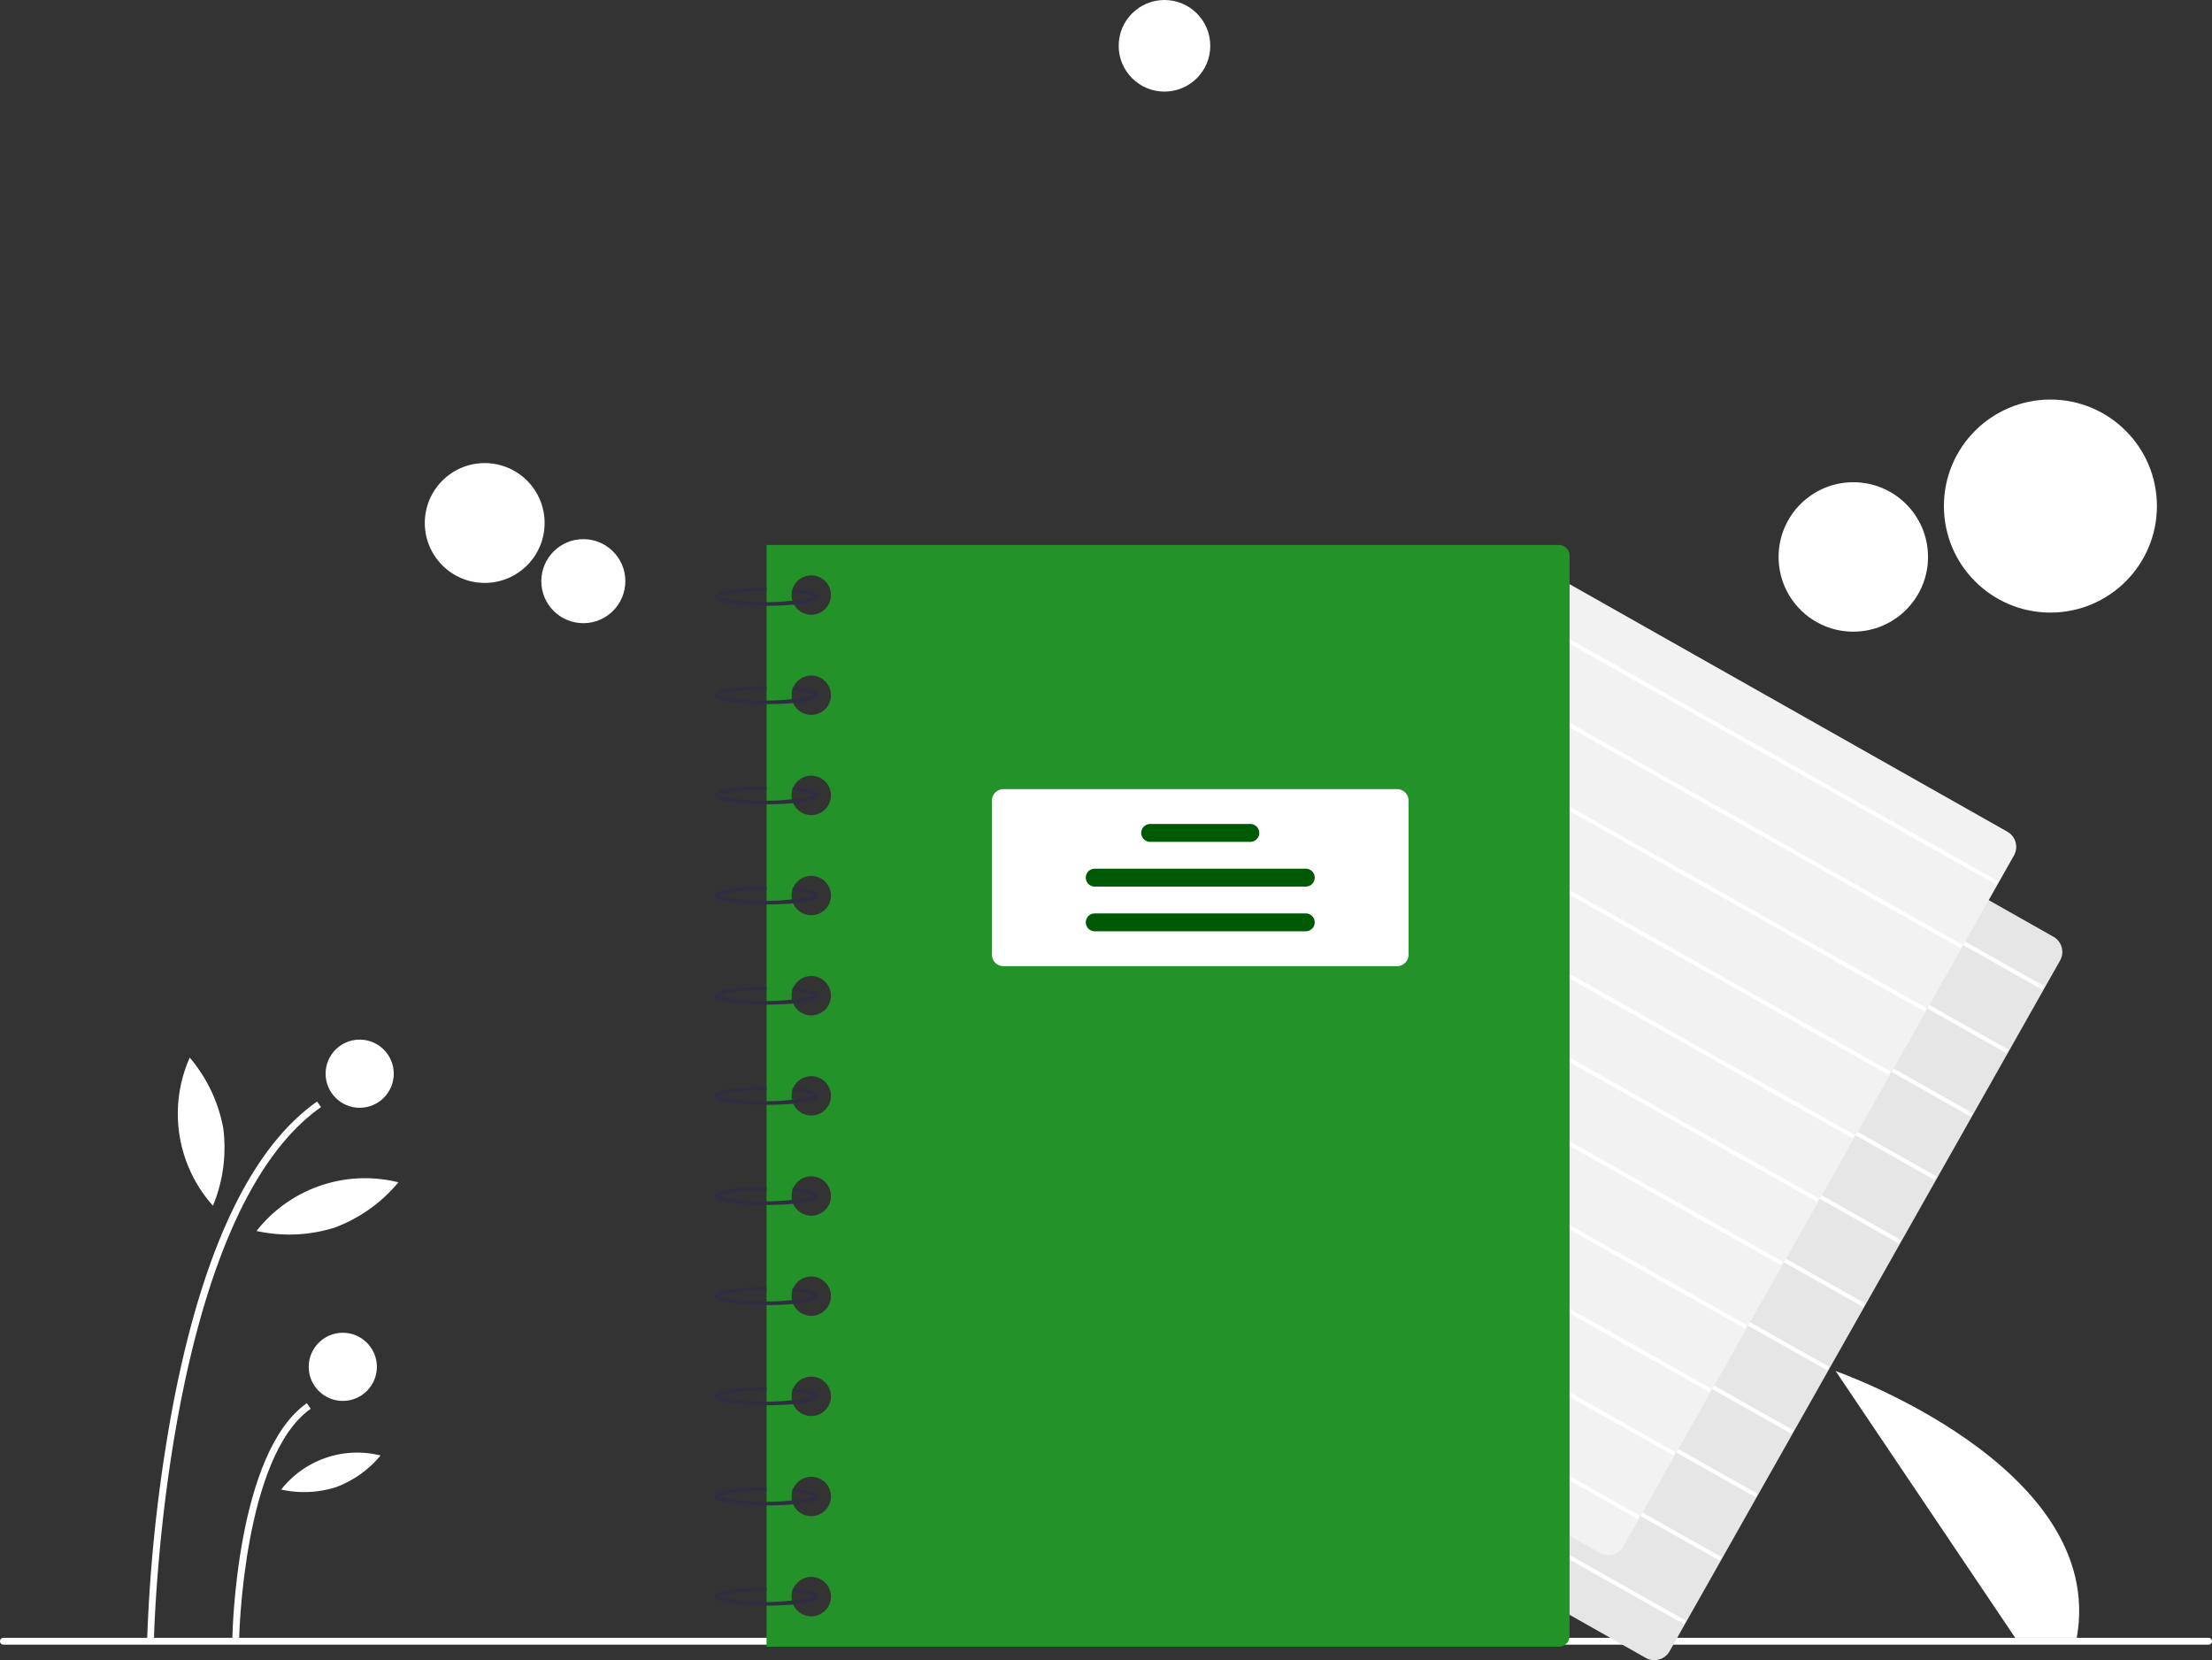 <svg id="undraw_Reading_re_29f8" xmlns="http://www.w3.org/2000/svg" width="173.25" height="130.017" viewBox="0 0 173.25 130.017">
  <rect x="0" y="0" width="173.25" height="130.017" fill="#333333" stroke="none"/>
  <path id="Path_19225" data-name="Path 19225" d="M828.15,573.258l-14.064-20.89s21.3,7.435,18.881,20.89Z" transform="translate(-670.311 -444.988)" fill="#fff"/>
  <path id="Path_19226" data-name="Path 19226" d="M319.2,515.439l-.534-.01a123.83,123.83,0,0,1,1.9-17.7c2.309-12.515,6.148-20.734,11.41-24.429l.307.437C319.981,482.372,319.2,515.109,319.2,515.439Z" transform="translate(-307.14 -387.03)" fill="#fff"/>
  <path id="Path_19227" data-name="Path 19227" d="M344.2,580.17l-.534-.011c.011-.591.345-14.526,5.831-18.377l.307.437C344.535,565.915,344.2,580.028,344.2,580.17Z" transform="translate(-325.466 -451.889)" fill="#fff"/>
  <circle id="Ellipse_2534" data-name="Ellipse 2534" cx="2.669" cy="2.669" r="2.669" transform="translate(25.502 81.42)" fill="#fff"/>
  <circle id="Ellipse_2535" data-name="Ellipse 2535" cx="2.669" cy="2.669" r="2.669" transform="translate(24.18 104.378)" fill="#fff"/>
  <path id="Path_19228" data-name="Path 19228" d="M331.271,465.921a11.857,11.857,0,0,1-.806,6.071,10.806,10.806,0,0,1-1.817-11.6A11.857,11.857,0,0,1,331.271,465.921Z" transform="translate(-313.786 -377.562)" fill="#fff"/>
  <path id="Path_19229" data-name="Path 19229" d="M356.887,499.752a11.858,11.858,0,0,1-6.118.264,10.806,10.806,0,0,1,11.11-3.811A11.858,11.858,0,0,1,356.887,499.752Z" transform="translate(-330.676 -403.61)" fill="#fff"/>
  <path id="Path_19230" data-name="Path 19230" d="M362.282,578.988a8.312,8.312,0,0,1-4.288.185,7.575,7.575,0,0,1,7.787-2.671A8.311,8.311,0,0,1,362.282,578.988Z" transform="translate(-335.972 -462.514)" fill="#fff"/>
  <path id="Path_19231" data-name="Path 19231" d="M448.483,631.156H275.767a.267.267,0,1,1,0-.534H448.483a.267.267,0,0,1,0,.534Z" transform="translate(-275.5 -502.352)" fill="#fff"/>
  <circle id="Ellipse_2536" data-name="Ellipse 2536" cx="8.342" cy="8.342" r="8.342" transform="translate(152.252 31.292)" fill="#fff"/>
  <circle id="Ellipse_2537" data-name="Ellipse 2537" cx="5.852" cy="5.852" r="5.852" transform="translate(139.304 37.766)" fill="#fff"/>
  <circle id="Ellipse_2538" data-name="Ellipse 2538" cx="4.692" cy="4.692" r="4.692" transform="translate(33.272 36.268)" fill="#fff"/>
  <circle id="Ellipse_2539" data-name="Ellipse 2539" cx="3.291" cy="3.291" r="3.291" transform="translate(42.397 42.224)" fill="#fff"/>
  <circle id="Ellipse_2540" data-name="Ellipse 2540" cx="3.587" cy="3.587" r="3.587" transform="translate(87.618 0)" fill="#fff"/>
  <g id="undraw_Personal_notebook_re_d7dc_1_" data-name="undraw_Personal_notebook_re_d7dc (1)" transform="translate(55.977 42.68)">
    <path id="Path_19232" data-name="Path 19232" d="M409.535,342a1.363,1.363,0,0,1-.672-.178l-38.828-21.952a1.37,1.37,0,0,1-.518-1.865L400.1,263.908a1.368,1.368,0,0,1,1.865-.518l38.828,21.952a1.37,1.37,0,0,1,.518,1.865L410.728,341.3a1.36,1.36,0,0,1-.825.645,1.38,1.38,0,0,1-.368.05Z" transform="translate(-335.938 -254.659)" fill="#e6e6e6"/>
    <rect id="Rectangle_9212" data-name="Rectangle 9212" width="0.317" height="47.14" transform="matrix(0.492, -0.871, 0.871, 0.492, 62.922, 11.644)" fill="#fff"/>
    <rect id="Rectangle_9213" data-name="Rectangle 9213" width="0.317" height="47.14" transform="matrix(0.492, -0.871, 0.871, 0.492, 60.114, 16.612)" fill="#fff"/>
    <rect id="Rectangle_9214" data-name="Rectangle 9214" width="0.317" height="47.14" transform="matrix(0.492, -0.871, 0.871, 0.492, 57.305, 21.58)" fill="#fff"/>
    <rect id="Rectangle_9215" data-name="Rectangle 9215" width="0.317" height="47.14" transform="matrix(0.492, -0.871, 0.871, 0.492, 54.497, 26.547)" fill="#fff"/>
    <rect id="Rectangle_9216" data-name="Rectangle 9216" width="0.317" height="47.14" transform="matrix(0.492, -0.871, 0.871, 0.492, 51.688, 31.515)" fill="#fff"/>
    <rect id="Rectangle_9217" data-name="Rectangle 9217" width="0.317" height="47.14" transform="matrix(0.492, -0.871, 0.871, 0.492, 48.88, 36.483)" fill="#fff"/>
    <rect id="Rectangle_9218" data-name="Rectangle 9218" width="0.317" height="47.14" transform="matrix(0.492, -0.871, 0.871, 0.492, 46.071, 41.45)" fill="#fff"/>
    <rect id="Rectangle_9219" data-name="Rectangle 9219" width="0.317" height="47.14" transform="matrix(0.492, -0.871, 0.871, 0.492, 43.263, 46.418)" fill="#fff"/>
    <rect id="Rectangle_9220" data-name="Rectangle 9220" width="0.317" height="47.14" transform="matrix(0.492, -0.871, 0.871, 0.492, 40.454, 51.386)" fill="#fff"/>
    <rect id="Rectangle_9221" data-name="Rectangle 9221" width="0.317" height="47.14" transform="matrix(0.492, -0.871, 0.871, 0.492, 37.645, 56.353)" fill="#fff"/>
    <rect id="Rectangle_9222" data-name="Rectangle 9222" width="0.317" height="47.14" transform="matrix(0.492, -0.871, 0.871, 0.492, 34.837, 61.321)" fill="#fff"/>
    <path id="Path_19233" data-name="Path 19233" d="M391.535,301a1.361,1.361,0,0,1-.672-.178l-38.828-21.952a1.37,1.37,0,0,1-.518-1.865L382.1,222.908a1.368,1.368,0,0,1,1.865-.518l38.828,21.952a1.37,1.37,0,0,1,.518,1.865L392.728,300.3a1.36,1.36,0,0,1-.825.645A1.375,1.375,0,0,1,391.535,301Z" transform="translate(-321.55 -221.887)" fill="#f2f2f2"/>
    <rect id="Rectangle_9223" data-name="Rectangle 9223" width="0.317" height="47.14" transform="matrix(0.492, -0.871, 0.871, 0.492, 59.31, 3.417)" fill="#fff"/>
    <rect id="Rectangle_9224" data-name="Rectangle 9224" width="0.317" height="47.14" transform="matrix(0.492, -0.871, 0.871, 0.492, 56.502, 8.384)" fill="#fff"/>
    <rect id="Rectangle_9225" data-name="Rectangle 9225" width="0.317" height="47.14" transform="matrix(0.492, -0.871, 0.871, 0.492, 53.693, 13.352)" fill="#fff"/>
    <rect id="Rectangle_9226" data-name="Rectangle 9226" width="0.317" height="47.14" transform="matrix(0.492, -0.871, 0.871, 0.492, 50.885, 18.32)" fill="#fff"/>
    <rect id="Rectangle_9227" data-name="Rectangle 9227" width="0.317" height="47.14" transform="matrix(0.492, -0.871, 0.871, 0.492, 48.076, 23.288)" fill="#fff"/>
    <rect id="Rectangle_9228" data-name="Rectangle 9228" width="0.317" height="47.14" transform="matrix(0.492, -0.871, 0.871, 0.492, 45.268, 28.255)" fill="#fff"/>
    <rect id="Rectangle_9229" data-name="Rectangle 9229" width="0.317" height="47.14" transform="matrix(0.492, -0.871, 0.871, 0.492, 42.459, 33.223)" fill="#fff"/>
    <rect id="Rectangle_9230" data-name="Rectangle 9230" width="0.317" height="47.14" transform="matrix(0.492, -0.871, 0.871, 0.492, 39.651, 38.191)" fill="#fff"/>
    <rect id="Rectangle_9231" data-name="Rectangle 9231" width="0.317" height="47.14" transform="matrix(0.492, -0.871, 0.871, 0.492, 36.842, 43.158)" fill="#fff"/>
    <rect id="Rectangle_9232" data-name="Rectangle 9232" width="0.317" height="47.14" transform="matrix(0.492, -0.871, 0.871, 0.492, 34.033, 48.126)" fill="#fff"/>
    <rect id="Rectangle_9233" data-name="Rectangle 9233" width="0.317" height="47.14" transform="matrix(0.492, -0.871, 0.871, 0.492, 31.225, 53.094)" fill="#fff"/>
    <path id="Path_19234" data-name="Path 19234" d="M285.18,220.586H223.126v86.287H285.18a.841.841,0,0,0,.841-.84V221.426a.841.841,0,0,0-.84-.84Zm-58.552,83.905a1.541,1.541,0,1,1,1.541-1.541A1.541,1.541,0,0,1,226.628,304.491Zm0-7.844a1.541,1.541,0,1,1,1.541-1.541,1.541,1.541,0,0,1-1.541,1.541Zm0-7.844a1.541,1.541,0,1,1,1.541-1.541,1.541,1.541,0,0,1-1.541,1.541Zm0-7.844a1.541,1.541,0,1,1,1.541-1.541,1.541,1.541,0,0,1-1.541,1.541Zm0-7.844a1.541,1.541,0,1,1,1.541-1.541,1.541,1.541,0,0,1-1.541,1.541Zm0-7.844a1.541,1.541,0,1,1,1.541-1.541,1.541,1.541,0,0,1-1.541,1.541Zm0-7.844a1.541,1.541,0,1,1,1.541-1.541,1.541,1.541,0,0,1-1.541,1.541Zm0-7.844a1.541,1.541,0,1,1,1.541-1.541,1.541,1.541,0,0,1-1.541,1.541Zm0-7.844a1.541,1.541,0,1,1,1.541-1.541,1.541,1.541,0,0,1-1.541,1.541Zm0-7.844a1.541,1.541,0,1,1,1.541-1.541A1.541,1.541,0,0,1,226.628,233.893Zm0-7.844a1.541,1.541,0,1,1,1.541-1.541A1.541,1.541,0,0,1,226.628,226.049Z" transform="translate(-219.064 -220.586)" fill="#239229"/>
    <path id="Path_19235" data-name="Path 19235" d="M206.945,238.74c-.416,0-4.062-.02-4.062-.7s3.646-.7,4.062-.7v.28a10.585,10.585,0,0,0-3.765.42,17.09,17.09,0,0,0,7.528,0,4.677,4.677,0,0,0-1.748-.341l.024-.279c2.023.175,2.023.5,2.023.619C211.007,238.721,207.36,238.74,206.945,238.74Z" transform="translate(-202.882 -233.978)" fill="#2f2e41"/>
    <path id="Path_19236" data-name="Path 19236" d="M206.945,277.132c-.416,0-4.062-.02-4.062-.7s3.646-.7,4.062-.7v.28a10.584,10.584,0,0,0-3.765.42,17.091,17.091,0,0,0,7.528,0,4.676,4.676,0,0,0-1.748-.341l.024-.279c2.023.175,2.023.5,2.023.619C211.007,277.113,207.36,277.132,206.945,277.132Z" transform="translate(-202.882 -264.666)" fill="#2f2e41"/>
    <path id="Path_19237" data-name="Path 19237" d="M206.945,316.223c-.416,0-4.062-.02-4.062-.7s3.646-.7,4.062-.7v.28a10.584,10.584,0,0,0-3.765.42,17.089,17.089,0,0,0,7.528,0,4.678,4.678,0,0,0-1.748-.341l.024-.279c2.023.175,2.023.5,2.023.619C211.007,316.2,207.36,316.223,206.945,316.223Z" transform="translate(-202.882 -295.912)" fill="#2f2e41"/>
    <path id="Path_19238" data-name="Path 19238" d="M206.945,355.314c-.416,0-4.062-.02-4.062-.7s3.646-.7,4.062-.7v.28a10.586,10.586,0,0,0-3.765.42,17.089,17.089,0,0,0,7.528,0,4.68,4.68,0,0,0-1.748-.341l.024-.279c2.023.175,2.023.5,2.023.619C211.007,355.295,207.36,355.314,206.945,355.314Z" transform="translate(-202.882 -327.159)" fill="#2f2e41"/>
    <path id="Path_19239" data-name="Path 19239" d="M206.945,394.405c-.416,0-4.062-.02-4.062-.7s3.646-.7,4.062-.7v.28a10.586,10.586,0,0,0-3.765.42,17.09,17.09,0,0,0,7.528,0,4.676,4.676,0,0,0-1.748-.341l.024-.279c2.023.175,2.023.5,2.023.619C211.007,394.386,207.36,394.405,206.945,394.405Z" transform="translate(-202.882 -358.406)" fill="#2f2e41"/>
    <path id="Path_19240" data-name="Path 19240" d="M206.945,433.5c-.416,0-4.062-.02-4.062-.7s3.646-.7,4.062-.7v.28a10.585,10.585,0,0,0-3.765.42,17.09,17.09,0,0,0,7.528,0,4.676,4.676,0,0,0-1.748-.341l.024-.279c2.023.175,2.023.5,2.023.619C211.007,433.477,207.36,433.5,206.945,433.5Z" transform="translate(-202.882 -389.652)" fill="#2f2e41"/>
    <path id="Path_19241" data-name="Path 19241" d="M206.945,472.587c-.416,0-4.062-.02-4.062-.7s3.646-.7,4.062-.7v.28a10.585,10.585,0,0,0-3.765.42,17.091,17.091,0,0,0,7.528,0,4.676,4.676,0,0,0-1.748-.341l.024-.279c2.023.175,2.023.5,2.023.619C211.007,472.567,207.36,472.587,206.945,472.587Z" transform="translate(-202.882 -420.899)" fill="#2f2e41"/>
    <path id="Path_19242" data-name="Path 19242" d="M206.945,511.678c-.416,0-4.062-.02-4.062-.7s3.646-.7,4.062-.7v.28a10.582,10.582,0,0,0-3.765.42,17.091,17.091,0,0,0,7.528,0,4.676,4.676,0,0,0-1.748-.341l.024-.279c2.023.175,2.023.5,2.023.619C211.007,511.659,207.36,511.678,206.945,511.678Z" transform="translate(-202.882 -452.146)" fill="#2f2e41"/>
    <path id="Path_19243" data-name="Path 19243" d="M206.945,550.769c-.416,0-4.062-.02-4.062-.7s3.646-.7,4.062-.7v.28a10.581,10.581,0,0,0-3.765.42,17.091,17.091,0,0,0,7.528,0,4.675,4.675,0,0,0-1.748-.341l.024-.279c2.023.175,2.023.5,2.023.619C211.007,550.75,207.36,550.769,206.945,550.769Z" transform="translate(-202.882 -483.393)" fill="#2f2e41"/>
    <path id="Path_19244" data-name="Path 19244" d="M206.945,589.86c-.416,0-4.062-.02-4.062-.7s3.646-.7,4.062-.7v.28a10.586,10.586,0,0,0-3.765.42,17.091,17.091,0,0,0,7.528,0,4.67,4.67,0,0,0-1.748-.342l.024-.279c2.023.175,2.023.5,2.023.619C211.007,589.841,207.36,589.86,206.945,589.86Z" transform="translate(-202.882 -514.64)" fill="#2f2e41"/>
    <path id="Path_19245" data-name="Path 19245" d="M206.945,628.951c-.416,0-4.062-.02-4.062-.7s3.646-.7,4.062-.7v.28a10.582,10.582,0,0,0-3.765.42,17.092,17.092,0,0,0,7.528,0,4.677,4.677,0,0,0-1.748-.341l.024-.279c2.023.175,2.023.5,2.023.619C211.007,628.932,207.36,628.951,206.945,628.951Z" transform="translate(-202.882 -545.886)" fill="#2f2e41"/>
    <path id="Path_19246" data-name="Path 19246" d="M342.808,329.737H311.991a.912.912,0,0,1-.911-.91V316.78a.912.912,0,0,1,.911-.911h30.817a.912.912,0,0,1,.91.911v12.047A.911.911,0,0,1,342.808,329.737Z" transform="translate(-289.369 -296.749)" fill="#fff"/>
    <path id="Path_19247" data-name="Path 19247" d="M377.912,330.882h-7.844a.7.7,0,0,1,0-1.4h7.844a.7.7,0,1,1,0,1.4Z" transform="translate(-335.96 -307.63)" fill="#005905"/>
    <path id="Path_19248" data-name="Path 19248" d="M364.957,348.334H348.428a.7.7,0,1,1,0-1.4h16.529a.7.7,0,1,1,0,1.4Z" transform="translate(-318.662 -321.58)" fill="#005905"/>
    <path id="Path_19249" data-name="Path 19249" d="M364.957,365.785H348.428a.7.7,0,1,1,0-1.4h16.529a.7.7,0,1,1,0,1.4Z" transform="translate(-318.662 -335.529)" fill="#005905"/>
  </g>
</svg>
